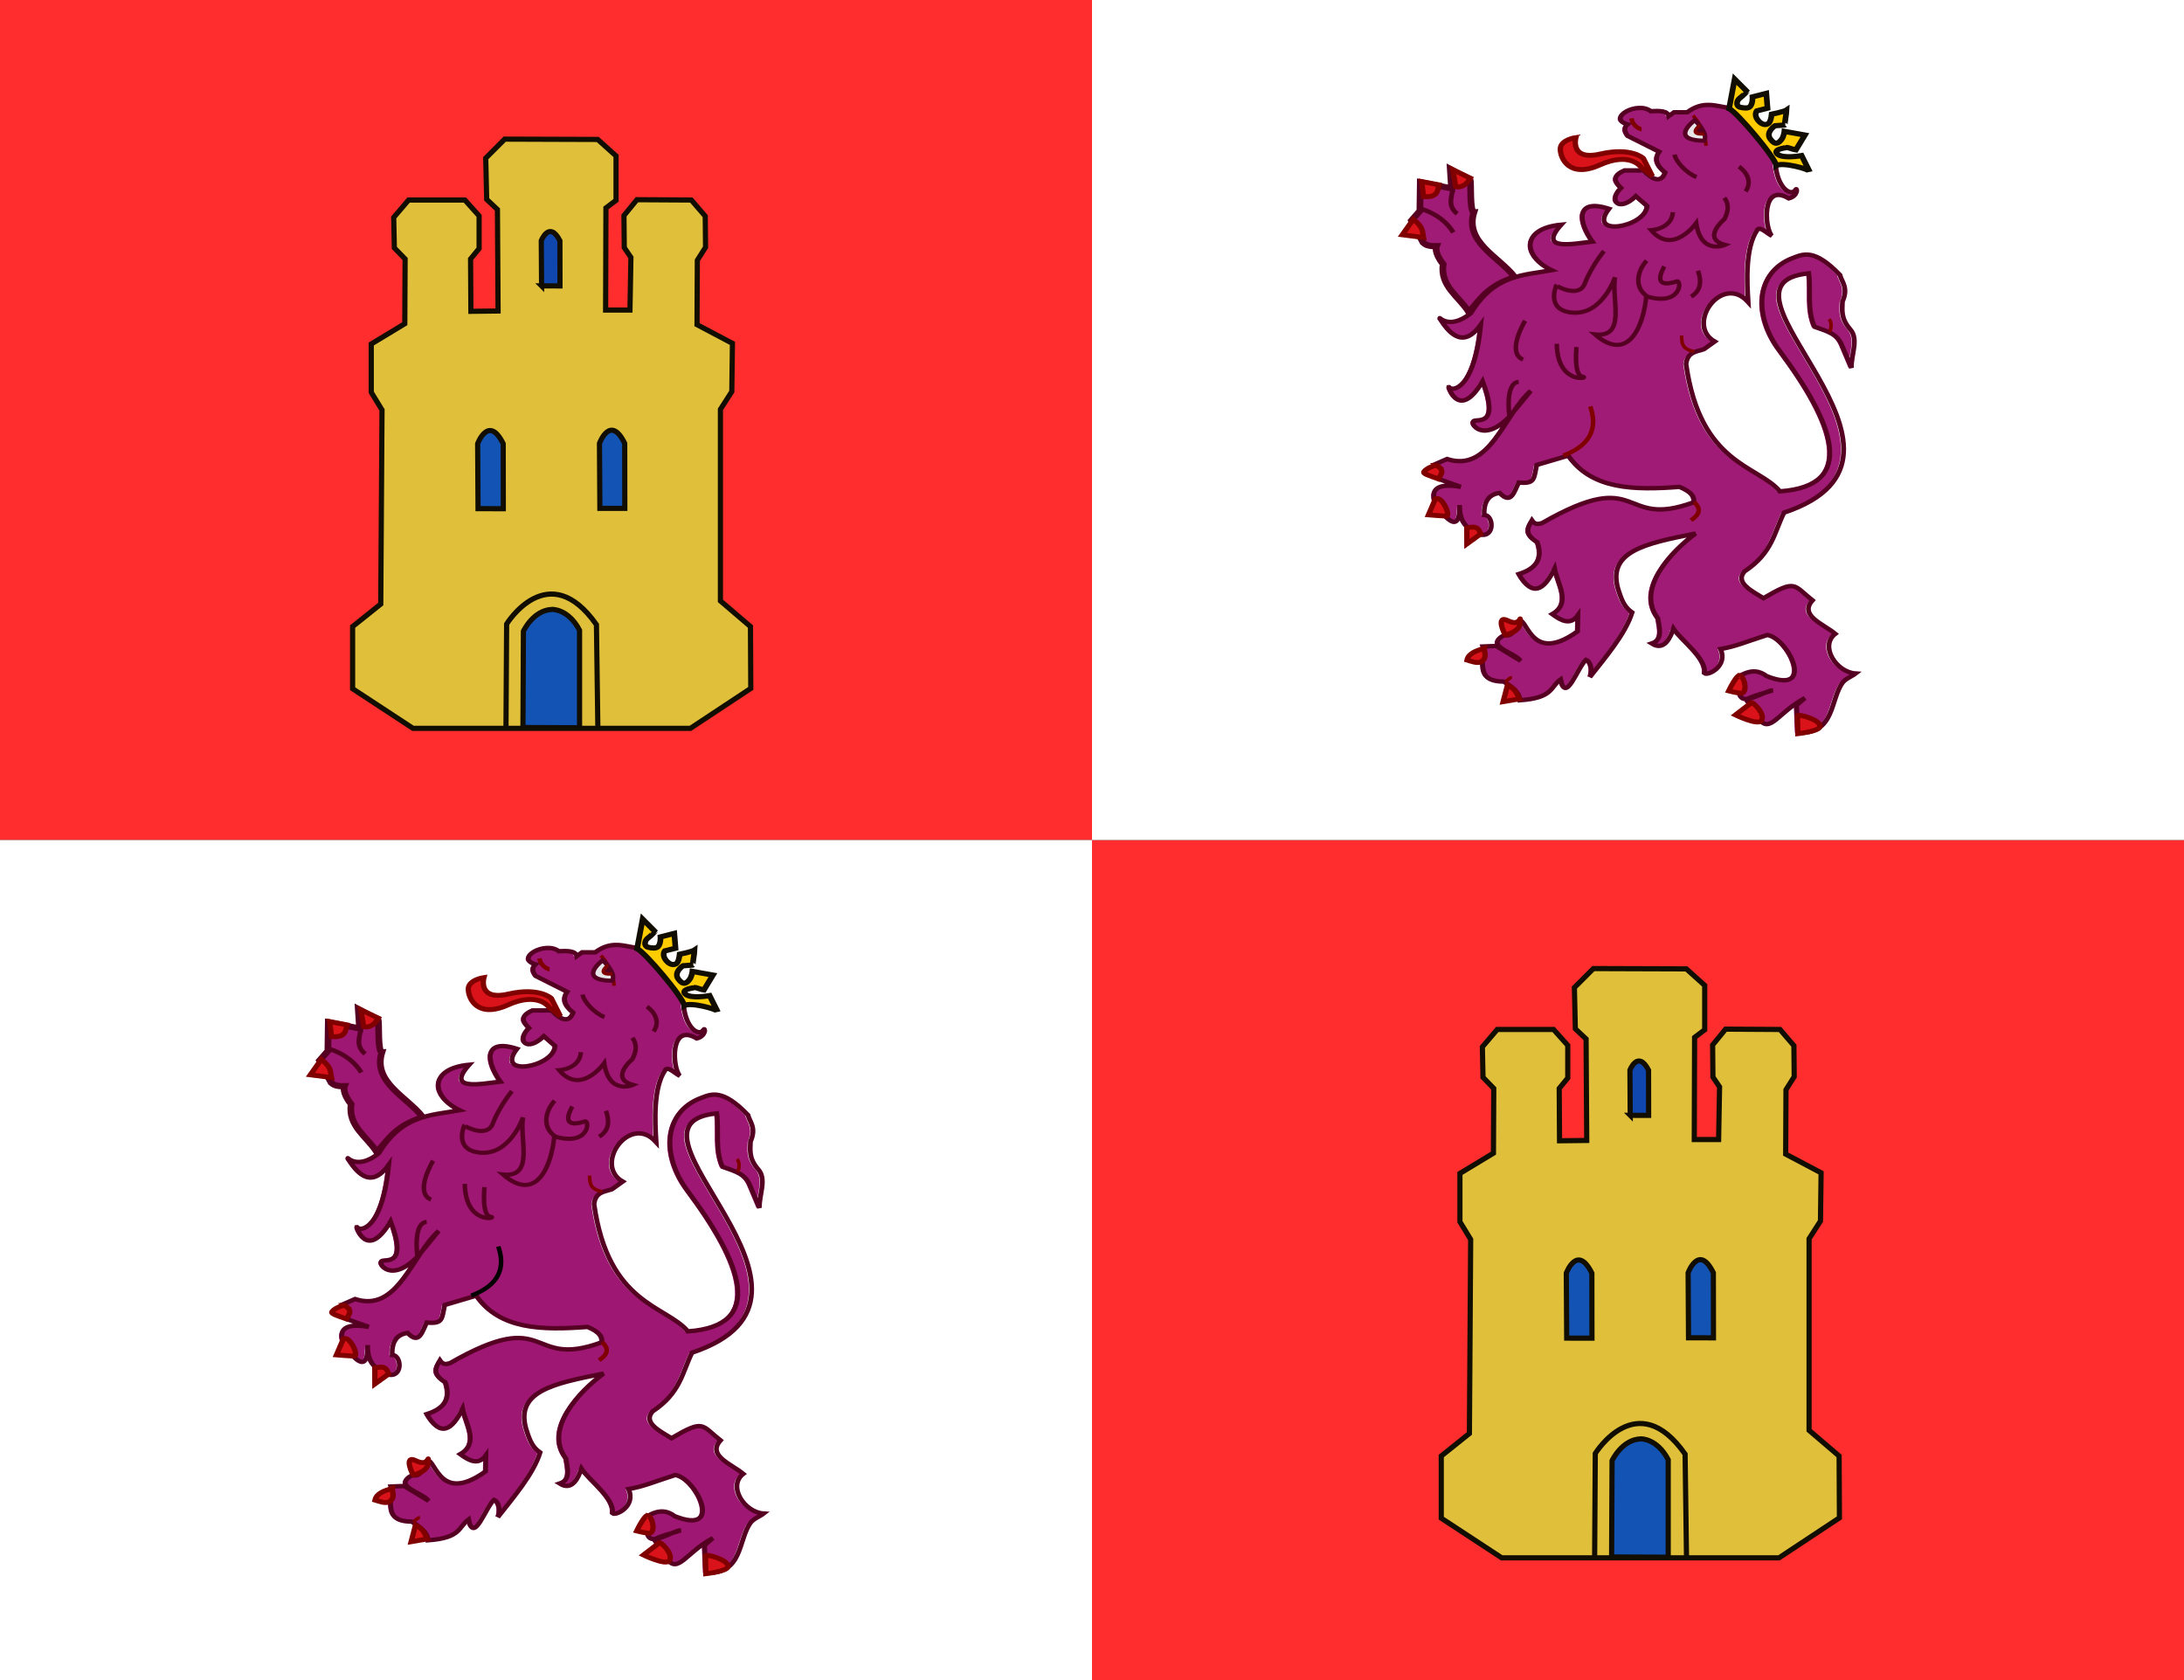 <?xml version="1.0" encoding="UTF-8" standalone="no"?>
<svg
   style="display:inline"
   version="1.1"
   id="svg2"
   height="100"
   width="130"
   inkscape:version="1.3.2 (091e20e, 2023-11-25, custom)"
   sodipodi:docname="cl - Copy.svg"
   xmlns:inkscape="http://www.inkscape.org/namespaces/inkscape"
   xmlns:sodipodi="http://sodipodi.sourceforge.net/DTD/sodipodi-0.dtd"
   xmlns="http://www.w3.org/2000/svg"
   xmlns:svg="http://www.w3.org/2000/svg"
   xmlns:rdf="http://www.w3.org/1999/02/22-rdf-syntax-ns#"
   xmlns:cc="http://creativecommons.org/ns#"
   xmlns:dc="http://purl.org/dc/elements/1.1/">
  <rect width="100%" height="100%" fill="#333333" stroke="none"/>
  <sodipodi:namedview
     pagecolor="#ffffff"
     bordercolor="#666666"
     borderopacity="1"
     objecttolerance="10"
     gridtolerance="10"
     guidetolerance="10"
     inkscape:pageopacity="0"
     inkscape:pageshadow="2"
     inkscape:window-width="1920"
     inkscape:window-height="1017"
     id="namedview886"
     showgrid="false"
     inkscape:zoom="5.9249212"
     inkscape:cx="63.713928"
     inkscape:cy="38.565914"
     inkscape:window-x="-8"
     inkscape:window-y="-8"
     inkscape:window-maximized="1"
     inkscape:current-layer="layer1"
     inkscape:showpageshadow="2"
     inkscape:pagecheckerboard="0"
     inkscape:deskcolor="#d1d1d1" />
  <defs
     id="defs4" />
  <g
     style="display:inline"
     transform="translate(556.148,818.514)"
     id="layer1">
    <rect
       style="fill:#ff2d2d;fill-opacity:1;stroke-width:0.5"
       id="rect1"
       width="65"
       height="50"
       x="-556.148"
       y="-818.514" />
    <rect
       style="display:inline;fill:#ff2d2d;fill-opacity:1;stroke-width:0.5"
       id="rect1-6"
       width="65"
       height="50"
       x="-491.148"
       y="-768.514" />
    <rect
       style="display:inline;fill:#ffffff;fill-opacity:1;stroke-width:0.5"
       id="rect1-7"
       width="65"
       height="50"
       x="-491.148"
       y="-818.514" />
    <rect
       style="display:inline;fill:#ffffff;fill-opacity:1;stroke-width:0.5"
       id="rect1-7-0"
       width="65"
       height="50"
       x="-556.148"
       y="-768.514" />
    <g
       id="castle-9"
       transform="matrix(0.177,0,0,0.177,-645.71,-1030.132)"
       style="display:inline;stroke:#110d00;stroke-width:1.741;stroke-miterlimit:4;stroke-dasharray:none;stroke-opacity:1">
      <path
         d="m 1041.844,1521.295 31.268,0.107 6.168,5.546 v 14.93 l -3.403,2.559 -0.106,34.34 h 8.189 l 0.319,-17.703 -2.233,-3.306 -0.106,-10.771 4.361,-5.332 18.293,0.107 4.679,5.439 0.106,10.451 -2.765,4.372 -0.106,21.649 11.912,6.292 -0.213,16.21 -3.829,5.972 v 64.414 l 10.104,8.638 0.106,20.796 -20.314,13.437 h -93.273 l -20.314,-13.331 v -20.903 l 9.466,-7.572 0.425,-65.267 -3.616,-5.936 v -16.247 l 11.274,-6.825 0.106,-21.756 -3.616,-3.733 -0.213,-10.238 4.999,-5.865 h 18.931 l 4.786,5.332 v 10.985 l -2.872,3.519 0.106,17.596 9.146,-0.107 -0.213,-34.127 -3.616,-3.413 -0.319,-13.864 z"
         style="fill:#e0c03b;fill-opacity:1;stroke:#110d00;stroke-width:1.741;stroke-miterlimit:4;stroke-dasharray:none;stroke-opacity:1"
         id="path98-5" />
      <path
         d="m 1042.269,1718.91 0.213,-34.553 c 0,0 14.039,-22.822 30.205,0.213 l 0.475,34.767"
         style="fill:none;stroke:#110d00;stroke-width:1.741;stroke-miterlimit:4;stroke-dasharray:none;stroke-opacity:1"
         id="path100-1" />
      <path
         d="m 1054.232,1570.647 -0.097,-15.195 c 0,0 2.674,-6.927 6.265,0 l 0.024,15.206 -6.192,-0.011 z"
         style="fill:#0f47af;stroke:#110d00;stroke-width:1.741;stroke-miterlimit:4;stroke-dasharray:none;stroke-opacity:1"
         id="path306-8" />
      <path
         d="m 1032.87,1645.561 -0.133,-21.842 c 0,0 3.669,-9.957 8.596,0 l 0.033,21.858 -8.496,-0.016 z"
         style="fill:#1353b4;fill-opacity:1;stroke:#110d00;stroke-width:1.741;stroke-miterlimit:4;stroke-dasharray:none;stroke-opacity:1"
         id="path308-1" />
      <path
         d="m 1073.836,1645.454 -0.132,-21.842 c 0,0 3.624,-9.957 8.49,0 l 0.033,21.858 -8.391,-0.016 z"
         style="fill:#1353b4;fill-opacity:1;stroke:#110d00;stroke-width:1.741;stroke-miterlimit:4;stroke-dasharray:none;stroke-opacity:1"
         id="path310-8" />
      <path
         d="m 1048.127,1686.771 c 0,0 3.323,-7.171 9.72,-7.327 0,0 5.416,-0.183 9.161,7.014 v 32.78 l -19.037,-0.078 0.156,-32.389 z"
         style="fill:#1353b4;fill-opacity:1;stroke:#110d00;stroke-width:1.741;stroke-miterlimit:4;stroke-dasharray:none;stroke-opacity:1"
         id="path312-7" />
    </g>
    <g
       id="castle-9-1"
       transform="matrix(0.177,0,0,0.177,-710.511,-1079.502)"
       style="display:inline;stroke:#110d00;stroke-width:1.741;stroke-miterlimit:4;stroke-dasharray:none;stroke-opacity:1">
      <path
         d="m 1041.844,1521.295 31.268,0.107 6.168,5.546 v 14.93 l -3.403,2.559 -0.106,34.34 h 8.189 l 0.319,-17.703 -2.233,-3.306 -0.106,-10.771 4.361,-5.332 18.293,0.107 4.679,5.439 0.106,10.451 -2.765,4.372 -0.106,21.649 11.912,6.292 -0.213,16.21 -3.829,5.972 v 64.414 l 10.104,8.638 0.106,20.796 -20.314,13.437 h -93.273 l -20.314,-13.331 v -20.903 l 9.466,-7.572 0.425,-65.267 -3.616,-5.936 v -16.247 l 11.274,-6.825 0.106,-21.756 -3.616,-3.733 -0.213,-10.238 4.999,-5.865 h 18.931 l 4.786,5.332 v 10.985 l -2.872,3.519 0.106,17.596 9.146,-0.107 -0.213,-34.127 -3.616,-3.413 -0.319,-13.864 z"
         style="fill:#e0c03b;fill-opacity:1;stroke:#110d00;stroke-width:1.741;stroke-miterlimit:4;stroke-dasharray:none;stroke-opacity:1"
         id="path98-5-6" />
      <path
         d="m 1042.269,1718.91 0.213,-34.553 c 0,0 14.039,-22.822 30.205,0.213 l 0.475,34.767"
         style="fill:none;stroke:#110d00;stroke-width:1.741;stroke-miterlimit:4;stroke-dasharray:none;stroke-opacity:1"
         id="path100-1-9" />
      <path
         d="m 1054.232,1570.647 -0.097,-15.195 c 0,0 2.674,-6.927 6.265,0 l 0.024,15.206 -6.192,-0.011 z"
         style="fill:#0f47af;stroke:#110d00;stroke-width:1.741;stroke-miterlimit:4;stroke-dasharray:none;stroke-opacity:1"
         id="path306-8-4" />
      <path
         d="m 1032.87,1645.561 -0.133,-21.842 c 0,0 3.669,-9.957 8.596,0 l 0.033,21.858 -8.496,-0.016 z"
         style="fill:#1353b4;fill-opacity:1;stroke:#110d00;stroke-width:1.741;stroke-miterlimit:4;stroke-dasharray:none;stroke-opacity:1"
         id="path308-1-5" />
      <path
         d="m 1073.836,1645.454 -0.132,-21.842 c 0,0 3.624,-9.957 8.49,0 l 0.033,21.858 -8.391,-0.016 z"
         style="fill:#1353b4;fill-opacity:1;stroke:#110d00;stroke-width:1.741;stroke-miterlimit:4;stroke-dasharray:none;stroke-opacity:1"
         id="path310-8-0" />
      <path
         d="m 1048.127,1686.771 c 0,0 3.323,-7.171 9.72,-7.327 0,0 5.416,-0.183 9.161,7.014 v 32.78 l -19.037,-0.078 0.156,-32.389 z"
         style="fill:#1353b4;fill-opacity:1;stroke:#110d00;stroke-width:1.741;stroke-miterlimit:4;stroke-dasharray:none;stroke-opacity:1"
         id="path312-7-1" />
    </g>
    <g
       transform="matrix(0.226,0,0,0.208,-698.266,-1183.129)"
       style="display:inline;stroke:#800000;stroke-opacity:1"
       id="g13749">
      <g
         id="g67655-2"
         style="display:inline;stroke:#800000;stroke-opacity:1"
         transform="matrix(1.764,0,0,1.764,-816.774,1462.623)">
        <g
           id="g188316"
           style="display:inline;stroke:#800000;stroke-opacity:1"
           transform="matrix(1.431,0,0,1.431,155.066,-848.616)">
          <g
             id="g68148-2"
             transform="translate(513.279,65.007)"
             style="stroke:#800000;stroke-opacity:1">
            <g
               id="g10305-2"
               style="display:inline;stroke:#800000;stroke-opacity:1"
               transform="matrix(0.665,0,0,0.665,-62.234,633.547)">
              <g
                 id="g23393-0-7"
                 transform="matrix(1.606,0,0,1.606,-132.211,-873.031)"
                 style="display:inline;stroke:#800000;stroke-opacity:1">
                <g
                   transform="matrix(0.502,0,0,0.502,191.598,657.393)"
                   id="g3550-8"
                   style="stroke:#800000;stroke-opacity:1">
                  <g
                     style="display:inline;stroke:#800000;stroke-opacity:1"
                     transform="matrix(1.101,0,0,1.09,-397.048,-775.367)"
                     id="g119507" />
                </g>
              </g>
            </g>
          </g>
        </g>
      </g>
      <path
         d="m 978.744,353.025 c -2.422,-3.369 -7.533,-5.661 -6.115,-10.566 -0.666,0 -0.402,-4.78 -0.567,-5.22 l -2.963,-1.761 0.189,3.145 -4.668,-1.008 -0.06,4.656 -1.261,1.572 1.576,3.239 c 0.063,-0.032 0.063,0.975 2.143,0.912 0,0 -0.378,1.019 1.009,2.906 -0.454,3.612 2.336,5.199 3.845,7.786 1.664,-2.041 2.803,-4.259 6.871,-5.661 z"
         style="display:inline;fill:#9f1b75;fill-opacity:1;stroke:#550022;stroke-opacity:1"
         id="path13-1"
         transform="matrix(1.764,0,0,1.764,-698.671,1209.547)" />
      <path
         d="m 998.627,326.16 c -2.048,-1.689 -6.608,1.15 -3.477,2.135 -0.658,0.623 -0.356,1.245 0,1.868 l 4.725,2.579 c -0.681,1.045 -0.494,2.163 0.892,3.38 -0.583,1.687 -1.767,1.273 -3.299,-0.356 h -2.764 c -2.013,0.949 -1.403,1.898 -0.535,2.846 -1.951,2.043 -0.33,4.025 2.229,1.334 l 1.694,1.601 c -0.314,3.498 -9.028,5.062 -5.706,0.445 -5.12,-1.785 -4.558,2.182 -2.481,5.321 -2.718,0.322 -8.271,1.613 -4.651,-2.741 -6.057,0.619 -5.739,5.141 -1.426,7.383 -4.198,0.828 -8.519,0.667 -12.035,6.938 -3.61,3.191 -5.215,-0.029 -4.61,0.944 1.007,1.618 3.146,5.374 6.067,0.952 -0.963,10.737 -4.372,10.863 -4.721,10.122 -0.363,-0.771 1.287,5.92 5.002,-0.953 2.523,7.196 -0.571,6.131 -1.296,6.433 -0.777,0.325 1.397,3.832 5.442,-0.864 l 3.031,-4.003 c -4.011,3.842 -6.07,13.32 -12.49,11.045 l -1.872,0.889 0.722,2.386 3.209,1.245 c -2.969,-0.555 -4.516,0.025 -3.923,2.313 1.405,2.607 3.833,5.729 3.744,0.623 -0.052,3.314 1.552,4.03 3.12,4.803 2.136,0.469 1.98,-3.145 0.535,-3.202 -0.056,-1.96 0.55,-3.301 2.318,-3.558 1.769,2.035 2.171,-0.318 2.853,-1.69 2.42,0.255 2.229,-0.547 2.675,-2.846 l 4.725,-1.512 c 3.459,5.522 9.843,5.624 16.582,5.07 1.857,0.83 2.284,1.66 2.14,2.491 -11.203,4.471 -7.514,-6.059 -22.644,3.38 -0.505,0.145 -1.01,0.355 -1.516,-0.445 -0.62,1.171 -1.243,2.177 0.802,3.558 0.736,2.255 0.266,4.12 -2.764,5.159 2.049,3.821 3.774,2.618 5.349,-0.889 0.465,2.597 2.53,5.568 -0.357,7.383 1.355,1.076 2.711,1.878 3.833,0.178 l -0.05,2.615 c -7.447,5.804 -7.51,-3.325 -9.004,-1.512 -0.444,0.996 -0.551,2.474 -1.911,2.099 -3.102,1.803 1.471,2.801 2.407,4.18 l -3.655,-2.402 -1.961,0.089 c 0.279,0.818 0.56,1.637 -0.089,2.224 0.121,1.63 -0.121,3.44 3.209,3.469 1.2,0.85 2.37,1.711 2.407,3.024 5.008,-0.381 4.475,-2.145 6.062,-3.38 0.77,4.059 2.517,-1.977 3.79,-3.174 0.782,0.331 0.962,1.764 0.581,2.794 2.229,-3.108 5.262,-6.891 6.304,-10.48 -0.989,-0.754 -1.424,-1.581 -1.938,-3.283 -2.139,-6.614 3.884,-7.887 11.411,-9.517 -3.608,2.884 -8.958,8.981 -5.616,13.787 0.261,1.675 0.715,3.459 -0.938,4.051 1.902,1.312 2.792,-1.005 3.249,-2.417 1.123,1.878 5.023,4.897 4.618,7.228 0.487,0.485 3.566,-1.11 2.407,-3.914 2.384,-0.462 3.434,-1.043 6.981,-2.28 3.166,0.545 7.357,9.893 -0.092,6.671 -1.005,-0.834 -2.208,-1.144 -3.923,-0.089 0.33,0.665 0.34,1.642 -0.089,2.668 -0.07,2.757 4.028,-0.402 4.903,-0.267 -6.611,2.155 -2.829,0.894 -2.05,4.625 1.698,2.466 2.829,-1.035 6.864,-3.38 l -1.248,1.156 0.178,4.447 c 5.576,0.354 4.805,-5.392 6.712,-8.13 0.433,-0.621 1.417,-1.018 1.93,-1.459 -2.87,-0.193 -5.437,-4.432 -3.042,-6.438 -1.775,-1.593 -5.456,-2.977 -3.399,-5.419 -2.9,-2.495 -2.394,-3.493 -7.31,-0.356 -1.832,-1.21 -4.301,-2.548 -2.826,-4.348 4.163,-2.989 4.411,-6.304 5.884,-9.517 25.376,-9.196 -13.29,-37.035 3.704,-38.805 0.339,2.862 -0.3,5.789 0.843,8.652 2.022,0.78 3.392,1.153 4.101,3.024 l 1.417,3.647 c -0.078,-2.084 1.139,-4.629 -0.179,-6.252 -1.483,-1.827 -1.169,-3.225 -1.163,-4.498 0.944,-2.276 -0.146,-3.253 -0.368,-4.311 -3.822,-4.329 -5.472,-3.403 -7.062,-2.745 -5.622,2.327 -5.813,9.416 -1.961,15.022 8.101,11.789 11.738,21.929 0.055,22.805 -3.296,-4.273 -11.901,-4.303 -14.008,-20.643 0.214,-1.983 1.56,-1.99 2.675,-2.402 l 1.605,-1.245 c -4.454,-2.737 1.101,-11.122 4.992,-6.404 -0.191,-3.321 -0.451,-8.807 1.327,-11.641 0.383,-0.761 1.426,0.462 2.209,0.902 -1.103,-1.207 -1.583,-8.722 2.526,-6.073 1.444,-0.398 1.279,-1.873 1.011,-1.401 -0.683,1.201 -2.847,-0.341 -3.01,-4.49 -1.607,-3.325 -4.632,-7.013 -6.916,-8.785 -1.978,-0.275 -3.816,-1.242 -6.241,0.712 h -1.961 l -0.802,0.623 c -0.15,-0.859 -1.355,-0.876 -2.674,-0.801 z"
         style="display:inline;fill:#a01b75;fill-opacity:1;stroke:none"
         id="path15-2"
         transform="matrix(1.764,0,0,1.764,-698.671,1209.547)" />
      <g
         id="g23393"
         transform="matrix(2.833,0,0,2.833,-593.67,-599.341)"
         style="display:inline;stroke:#800000;stroke-opacity:1">
        <g
           transform="matrix(0.502,0,0,0.502,225.715,605.474)"
           id="g3550"
           style="stroke:#800000;stroke-opacity:1" />
      </g>
      <g
         style="display:inline;stroke:#800000;stroke-opacity:1"
         id="g18119-8"
         transform="matrix(0.936,0,0,0.936,-863.856,1404.5)" />
      <g
         style="display:inline;stroke:#800000;stroke-opacity:1"
         id="g18119-8-9"
         transform="matrix(0.891,0,0,0.891,556.574,1661.537)" />
      <g
         transform="matrix(1.892,0,0,1.892,3422.98,2054.816)"
         id="g11618-9-0-2-3-4"
         style="display:inline;stroke:#800000;stroke-width:0.888;stroke-miterlimit:4;stroke-dasharray:none;stroke-opacity:1" />
      <g
         id="g13998-0-9"
         style="display:inline;stroke:#800000;stroke-opacity:1"
         transform="matrix(1.68,0,0,1.68,3109.253,1662.772)" />
      <g
         transform="matrix(1.892,0,0,1.892,6401.805,2161.144)"
         id="g11618-9-0-2-5-1-4"
         style="display:inline;stroke:#800000;stroke-width:0.888;stroke-miterlimit:4;stroke-dasharray:none;stroke-opacity:1" />
      <g
         id="g34755-2-0-2-8"
         transform="matrix(1.68,0,0,1.68,-793.958,1148.751)"
         style="display:inline;stroke:#800000;stroke-opacity:1" />
      <g
         id="g45813-0-9-4"
         transform="matrix(1.68,0,0,1.68,-1049.214,629.262)"
         style="display:inline;stroke:#800000;stroke-opacity:1" />
      <g
         style="display:inline;stroke:#800000;stroke-opacity:1"
         transform="matrix(-1.354,0,0,1.354,1687.724,1703.091)"
         id="layer4-3" />
      <g
         transform="matrix(2.15,0,0,0.978,2022.761,1772.725)"
         id="g20882-0-3"
         style="display:inline;fill:#f8ec94;fill-opacity:1;stroke:#800000;stroke-width:1;stroke-miterlimit:4;stroke-dasharray:none;stroke-opacity:1" />
      <g
         transform="matrix(2.525,0,0,2.525,-786.904,-435.203)"
         id="g287141"
         style="display:inline;stroke:#800000;stroke-opacity:1">
        <g
           transform="matrix(0.558,0,0,0.558,30.039,336.831)"
           style="display:inline;fill:#f8ec94;fill-opacity:1;stroke:#800000;stroke-width:3.529;stroke-miterlimit:4;stroke-dasharray:none;stroke-opacity:1"
           id="layer5-8">
          <g
             transform="matrix(-0.634,0,0,0.634,532.938,1217.482)"
             id="g33521"
             style="stroke:#800000;stroke-width:5.57;stroke-miterlimit:4;stroke-dasharray:none;stroke-opacity:1" />
          <g
             transform="translate(-48.915,17.787)"
             id="g4135"
             style="stroke:#800000;stroke-width:3.529;stroke-miterlimit:4;stroke-dasharray:none;stroke-opacity:1" />
        </g>
      </g>
      <g
         transform="matrix(1.988,0,0,1.988,2147.549,1817.673)"
         id="g11618-9-0-2-9"
         style="display:inline;stroke:#800000;stroke-width:0.888;stroke-miterlimit:4;stroke-dasharray:none;stroke-opacity:1" />
      <g
         id="g13998-2"
         style="display:inline;stroke:#800000;stroke-opacity:1"
         transform="matrix(1.764,0,0,1.764,1817.951,1405.797)" />
      <g
         transform="matrix(1.988,0,0,1.988,5277.058,1929.38)"
         id="g11618-9-0-2-5-30"
         style="display:inline;stroke:#800000;stroke-width:0.888;stroke-miterlimit:4;stroke-dasharray:none;stroke-opacity:1" />
      <g
         id="g34755-2-0-28"
         transform="matrix(1.764,0,0,1.764,-2282.705,865.774)"
         style="display:inline;stroke:#800000;stroke-opacity:1" />
      <g
         id="g45813-0-2"
         transform="matrix(1.764,0,0,1.764,-2550.873,320.007)"
         style="display:inline;stroke:#800000;stroke-opacity:1" />
      <g
         transform="matrix(-1.423,0,0,1.423,759.455,1032.649)"
         id="layer4-55"
         style="display:inline;stroke:#800000;stroke-opacity:1" />
      <g
         id="lion"
         transform="matrix(0.944,0,0,0.944,58.636,111.27)"
         style="stroke:#800000;stroke-opacity:1">
        <path
           d="m 1027.309,1822.828 c -4.527,-6.297 -14.082,-10.582 -11.431,-19.752 -1.245,0 -0.751,-8.935 -1.061,-9.759 l -5.538,-3.292 0.353,5.879 -8.726,-1.885 -0.112,8.704 -2.357,2.939 2.946,6.055 c 0.118,-0.059 0.118,1.822 4.007,1.705 0,0 -0.707,1.906 1.885,5.433 -0.848,6.751 4.367,9.718 7.188,14.555 3.11,-3.816 5.24,-7.961 12.845,-10.582 z"
           style="fill:none;stroke:none"
           id="path13" />
        <path
           d="m 1064.606,1772.771 c -3.829,-3.158 -12.353,2.149 -6.5,3.991 -1.23,1.164 -0.665,2.328 0,3.492 l 8.833,4.822 c -1.273,1.954 -0.923,4.043 1.667,6.318 -1.089,3.153 -3.302,2.379 -6.166,-0.665 h -5.166 c -3.764,1.774 -2.623,3.547 -1,5.321 -3.647,3.818 -0.617,7.524 4.166,2.494 l 3.167,2.993 c -0.586,6.539 -16.876,9.462 -10.666,0.831 -9.571,-3.336 -8.52,4.08 -4.637,9.946 -5.08,0.602 -15.461,3.016 -8.695,-5.125 -11.323,1.157 -10.729,9.611 -2.667,13.801 -7.847,1.547 -15.926,1.247 -22.498,12.969 -6.747,5.964 -9.749,-0.054 -8.618,1.764 1.882,3.025 5.881,10.045 11.341,1.779 -1.801,20.071 -8.173,20.306 -8.826,18.921 -0.679,-1.441 2.405,11.067 9.351,-1.781 4.717,13.453 -1.068,11.46 -2.422,12.026 -1.452,0.607 2.611,7.164 10.173,-1.616 l 5.666,-7.482 c -7.499,7.182 -11.347,24.899 -23.348,20.647 l -3.5,1.663 1.35,4.461 6,2.328 c -5.551,-1.038 -8.442,0.046 -7.333,4.323 2.627,4.874 7.164,10.71 7,1.164 -0.098,6.196 2.902,7.533 5.833,8.979 3.993,0.877 3.701,-5.88 1,-5.986 -0.105,-3.664 1.028,-6.171 4.333,-6.651 3.306,3.804 4.058,-0.595 5.333,-3.159 4.523,0.477 4.167,-1.023 5,-5.321 l 8.833,-2.827 c 6.466,10.322 18.401,10.514 30.998,9.477 3.472,1.552 4.271,3.104 4,4.656 -20.942,8.357 -14.047,-11.326 -42.33,6.318 -0.944,0.271 -1.889,0.664 -2.833,-0.832 -1.159,2.188 -2.323,4.07 1.5,6.651 1.375,4.215 0.496,7.701 -5.166,9.644 3.831,7.144 7.054,4.894 9.999,-1.663 0.869,4.855 4.73,10.409 -0.667,13.801 2.532,2.011 5.067,3.51 7.166,0.333 l -0.094,4.889 c -13.921,10.851 -14.039,-6.215 -16.832,-2.827 -0.83,1.862 -1.03,4.625 -3.573,3.924 -5.798,3.371 2.749,5.236 4.5,7.815 l -6.833,-4.489 -3.666,0.166 c 0.521,1.53 1.047,3.06 -0.167,4.157 0.226,3.046 -0.226,6.431 6,6.485 2.242,1.588 4.431,3.198 4.5,5.653 9.363,-0.713 8.365,-4.01 11.332,-6.318 1.439,7.588 4.706,-3.696 7.085,-5.933 1.463,0.619 1.799,3.298 1.086,5.223 4.167,-5.811 9.837,-12.882 11.784,-19.59 -1.849,-1.409 -2.662,-2.955 -3.623,-6.138 -3.998,-12.365 7.261,-14.744 21.332,-17.791 -6.745,5.39 -16.746,16.788 -10.499,25.773 0.487,3.13 1.336,6.465 -1.754,7.573 3.555,2.453 5.22,-1.879 6.074,-4.518 2.099,3.511 9.389,9.153 8.632,13.511 0.909,0.906 6.666,-2.075 4.5,-7.316 4.456,-0.863 6.419,-1.95 13.05,-4.262 5.918,1.018 13.752,18.494 -0.171,12.47 -1.879,-1.559 -4.127,-2.138 -7.333,-0.166 0.617,1.244 0.635,3.069 -0.167,4.988 -0.131,5.154 7.53,-0.751 9.166,-0.499 -12.359,4.029 -5.289,1.671 -3.833,8.646 3.173,4.609 5.288,-1.934 12.832,-6.318 l -2.333,2.162 0.333,8.314 c 10.423,0.661 8.982,-10.08 12.548,-15.198 0.809,-1.161 2.648,-1.903 3.608,-2.728 -5.365,-0.36 -10.163,-8.286 -5.686,-12.034 -3.318,-2.978 -10.199,-5.565 -6.354,-10.131 -5.422,-4.665 -4.475,-6.529 -13.666,-0.665 -3.425,-2.261 -8.039,-4.763 -5.283,-8.128 7.783,-5.587 8.245,-11.785 10.999,-17.791 47.437,-17.19 -24.843,-69.233 6.925,-72.54 0.633,5.351 -0.56,10.822 1.575,16.173 3.78,1.458 6.34,2.155 7.666,5.653 l 2.65,6.818 c -0.146,-3.896 2.129,-8.653 -0.334,-11.686 -2.773,-3.415 -2.185,-6.029 -2.173,-8.409 1.766,-4.254 -0.273,-6.081 -0.688,-8.06 -7.144,-8.093 -10.229,-6.362 -13.201,-5.132 -10.51,4.35 -10.866,17.602 -3.666,28.081 15.144,22.039 21.943,40.992 0.102,42.63 -6.161,-7.987 -22.246,-8.045 -26.185,-38.589 0.4,-3.707 2.916,-3.72 5,-4.489 l 3,-2.328 c -8.326,-5.116 2.058,-20.791 9.333,-11.972 -0.357,-6.208 -0.843,-16.463 2.482,-21.761 0.715,-1.423 2.666,0.863 4.129,1.687 -2.063,-2.257 -2.959,-16.304 4.722,-11.352 2.699,-0.744 2.391,-3.501 1.889,-2.62 -1.278,2.245 -5.322,-0.638 -5.627,-8.393 -3.004,-6.216 -8.658,-13.109 -12.928,-16.423 -3.697,-0.514 -7.134,-2.322 -11.666,1.33 h -3.666 l -1.5,1.164 c -0.28,-1.606 -2.532,-1.637 -5,-1.497 z"
           style="fill:none;stroke:#550022;stroke-width:1.342;stroke-miterlimit:4;stroke-dasharray:none;stroke-opacity:1"
           id="path15" />
        <path
           d="m 1000.904,1802.508 c 3.918,1.452 6.773,3.809 8.611,7.034"
           style="fill:none;stroke:#550022;stroke-width:1.342;stroke-miterlimit:4;stroke-dasharray:none;stroke-opacity:1"
           id="path17" />
        <path
           d="m 1009.397,1795.904 c -0.145,2.665 -1.742,5.33 1.178,7.995"
           style="fill:none;stroke:#550022;stroke-width:1.342;stroke-miterlimit:4;stroke-dasharray:none;stroke-opacity:1"
           id="path19" />
        <path
           d="m 1076.372,1774.116 c 0,0 3.365,3.492 3.667,9.145"
           style="fill:none;stroke:#800000;stroke-opacity:1"
           id="path21" />
        <path
           d="m 1076.868,1775.52 c 0,0 -7.52,6.059 2.646,6.226 1.261,-2.377 -2.646,-6.226 -2.646,-6.226 z"
           style="fill:#e7e7e7;stroke:#550022;stroke-width:1.271;stroke-miterlimit:4;stroke-dasharray:none;stroke-opacity:1"
           id="path23" />
        <path
           d="m 1059.207,1774.947 c 0.427,2.66 2.707,3.325 2.833,3.325"
           style="fill:none;stroke:#800000;stroke-width:1.271;stroke-miterlimit:4;stroke-dasharray:none;stroke-opacity:1"
           id="path25" />
        <path
           d="m 1089.205,1789.579 c 0,0 4.529,3.218 1.862,7.541"
           style="fill:none;stroke:#550022;stroke-width:1.271;stroke-miterlimit:4;stroke-dasharray:none;stroke-opacity:1"
           id="path27" />
        <path
           d="m 1071.269,1785.92 c 0.203,2.057 3.42,5.771 6.103,6.818"
           style="fill:none;stroke:#550022;stroke-width:1.271;stroke-miterlimit:4;stroke-dasharray:none;stroke-opacity:1"
           id="path29" />
        <path
           d="m 1068.373,1819.841 c -3.206,6.337 1.152,5.362 3.439,4.543 1.57,-0.562 1.339,7.57 -8.105,4.602 -4.126,-2.942 -2.615,-8.168 -0.25,-10.891"
           style="fill:none;stroke:#550022;stroke-width:1.271;stroke-miterlimit:4;stroke-dasharray:none;stroke-opacity:1"
           id="path31" />
        <path
           d="m 1063.373,1828.653 c -0.727,9.068 -4.931,20.672 -14.332,11.805 8.917,1.067 4.503,-10.723 5.589,-17.322 0,0 -3.637,11.796 -12.255,10.671 -7.174,-0.937 -4.087,-8.162 -4.166,-8.147 -6e-4,0 6.346,4.042 7.999,-0.665 1.832,-5.216 5.333,-9.81 5.333,-9.81"
           style="fill:none;stroke:#550022;stroke-width:1.271;stroke-miterlimit:4;stroke-dasharray:none;stroke-opacity:1"
           id="path33" />
        <path
           d="m 1077.783,1821.141 c 1.02,3.308 0.829,6.023 -1.911,7.845"
           style="fill:none;stroke:#550022;stroke-width:1.271;stroke-miterlimit:4;stroke-dasharray:none;stroke-opacity:1"
           id="path35" />
        <path
           d="m 1029.543,1836.302 c 0,0 -5.406,9.621 -0.573,11.782"
           style="fill:none;stroke:#550022;stroke-width:1.271;stroke-miterlimit:4;stroke-dasharray:none;stroke-opacity:1"
           id="path37" />
        <path
           d="m 1043.875,1844.283 c 0,0 -0.833,8.646 1.667,8.979 2.5,0.333 -6.999,2.827 -7.166,-9.976"
           style="fill:none;stroke:#550022;stroke-width:1.271;stroke-miterlimit:4;stroke-dasharray:none;stroke-opacity:1"
           id="path39" />
        <path
           d="m 1114.369,1835.803 c 0.922,1.275 0.493,3.515 0,3.824"
           style="fill:none;stroke:#800000;stroke-opacity:1"
           id="path41" />
        <path
           d="m 1076.66,1891.255 c 3.031,2.866 0.013,4.846 -0.827,5.514"
           style="fill:none;stroke:#800000;stroke-width:1.271;stroke-miterlimit:4;stroke-dasharray:none;stroke-opacity:1"
           id="path43" />
        <path
           d="m 1073.206,1840.791 c 0.064,2.021 -0.098,4.127 3.5,4.822"
           style="fill:none;stroke:#800000;stroke-opacity:1"
           id="path45" />
        <path
           d="m 1061.873,1789.745 c 0,0 -3,-4.822 -11.499,-0.665 -8.499,4.157 -11.008,-1.995 -11.008,-4.822 0,-2.826 4.341,-3.492 4.341,-3.492 0,0 -1.833,7.15 6.833,4.988 8.666,-2.162 11.999,1.33 11.999,1.33 l 2.508,5.392 z"
           style="fill:#da121a;stroke:#800000;stroke-width:1.483;stroke-miterlimit:4;stroke-dasharray:none;stroke-opacity:1"
           id="path47" />
        <path
           d="m 1078.397,1776.98 c -0.182,0.099 -3.62,3.075 1.164,2.684"
           style="fill:#550022;fill-opacity:1;stroke:#800000;stroke-opacity:1"
           id="path49" />
        <path
           d="m 1040.205,1877.17 c 7.994,-3.263 9.508,-8.674 7.518,-14.891"
           style="fill:none;stroke:#800000;stroke-width:1.271;stroke-miterlimit:4;stroke-dasharray:none;stroke-opacity:1"
           id="path51" />
        <path
           d="m 1013.05,1899.133 4.714,1.881"
           style="fill:none;stroke:#800000;stroke-opacity:1"
           id="path53" />
        <path
           d="m 1023.891,1931.554 c 2.25,0.303 3.303,-1.385 4.242,-3.264"
           style="fill:none;stroke:#800000;stroke-opacity:1"
           id="path55" />
        <path
           d="m 1017.292,1935.345 c 0.729,1.125 2.246,1.858 0.471,4.233"
           style="fill:none;stroke:#800000;stroke-opacity:1"
           id="path57" />
        <path
           d="m 1088.94,1943.81 c 1.873,1.28 2.18,3.006 0.943,5.173"
           style="fill:none;stroke:#800000;stroke-opacity:1"
           id="path59" />
        <path
           d="m 1091.825,1952.081 c 3.854,1.789 2.888,3.579 2.966,5.368"
           style="fill:none;stroke:#800000;stroke-opacity:1"
           id="path61" />
        <path
           d="m 1106.461,1956.479 c 2.755,-0.113 3.59,1.211 4.633,2.38"
           style="fill:none;stroke:#800000;stroke-opacity:1"
           id="path63" />
        <path
           d="m 1102.037,1776.974 -2.764,0.215 c 0,0 -2.714,1.92 -1.333,3.99 1.371,2.056 2.311,1.347 3.139,0.183 0.676,-0.949 0.803,-2.462 0.803,-2.462 l 5.723,1.115 -2.5,4.489 c -1.326,-0.206 -2.336,-0.957 -2.858,-0.645 0.142,0.02 -3.809,0.43 -2.309,1.926 1.5,1.496 6.755,0.458 6.755,0.458 l 2.195,4.777 c 0,-0.666 -7.643,-2.929 -9.273,-1.731 -0.171,-2.376 -11.107,-16.368 -13.16,-17.296 l 1.552,-8.939 3.439,3.749 c 0,0.025 -1.115,1.301 -1.995,2.007 -0.927,0.744 -1.178,2.395 0.06,2.758 1.059,0.311 2.326,0.387 2.808,-0.193 0.808,-0.972 0.659,-2.929 0.659,-2.929 l 3.861,-1.068 0.333,4.489 -3,0.831 c 0,0 -0.879,1.163 0.333,2.827 1.327,1.821 2.863,1.473 3.307,0.475 0.411,-0.924 0.526,-2.304 0.526,-2.304 0,0 3.497,-0.771 4.164,-1.27 -0.026,0.859 -0.689,4.766 -0.469,4.546 z"
           style="fill:#ffcc00;fill-opacity:1;stroke:#110d00;stroke-width:1.589;stroke-miterlimit:4;stroke-dasharray:none;stroke-opacity:1"
           id="path65" />
        <path
           d="m 1005.001,1880.197 c -0.265,-0.235 -2.75,0.567 -3.669,1.854 -0.418,0.586 1.319,1.157 4,2.191 1.23,-2.095 1.449,-2.543 -0.331,-4.045 z"
           style="fill:#da121a;stroke:#800000;stroke-width:1.483;stroke-miterlimit:4;stroke-dasharray:none;stroke-opacity:1"
           id="path67" />
        <path
           d="m 1004.501,1890.296 -1.92,4.852 c 0,0 4.306,0.386 4.971,0.379 1.358,-0.014 -1.204,-6.322 -3.05,-5.231 z"
           style="fill:#da121a;stroke:#800000;stroke-width:1.483;stroke-miterlimit:4;stroke-dasharray:none;stroke-opacity:1"
           id="path69" />
        <path
           d="m 1013.276,1899.139 0.02,4.822 3.813,-2.993 c -0.616,-2.597 -2.216,-2.24 -3.833,-1.829 z"
           style="fill:#da121a;stroke:#800000;stroke-width:1.483;stroke-miterlimit:4;stroke-dasharray:none;stroke-opacity:1"
           id="path71" />
        <path
           d="m 1024.109,1931.562 c 0,0 3.978,-1.071 4,-3.492 0.033,-3.724 0.702,1.355 -3.372,-0.85 -3.645,-1.973 -0.796,4.686 -0.628,4.342 z"
           style="fill:#da121a;stroke:#800000;stroke-width:1.483;stroke-miterlimit:4;stroke-dasharray:none;stroke-opacity:1"
           id="path73" />
        <path
           d="m 1017.153,1939.755 c 1.965,-1.215 0.909,-2.765 1.036,-4.185 -2.213,0.75 -4.42,1.504 -4.854,3.589 1.331,0.431 2.705,1.034 3.818,0.596 z"
           style="fill:#da121a;stroke:#800000;stroke-width:1.483;stroke-miterlimit:4;stroke-dasharray:none;stroke-opacity:1"
           id="path75" />
        <path
           d="m 1024.632,1946.746 c 2.378,1.239 2.638,2.743 3.283,4.199 l -4.5,0.831 z"
           style="fill:#da121a;stroke:#800000;stroke-width:1.483;stroke-miterlimit:4;stroke-dasharray:none;stroke-opacity:1"
           id="path77" />
        <path
           d="m 1089.647,1944.045 c 1.248,0.48 2.041,5.414 0,5.173 -1.404,-0.166 -3.3,-0.705 -3.3,-0.705 0,0 2.592,-5.879 3.3,-4.468 z"
           style="fill:#da121a;stroke:#800000;stroke-width:1.483;stroke-miterlimit:4;stroke-dasharray:none;stroke-opacity:1"
           id="path79" />
        <path
           d="m 1092.448,1952.275 c -0.074,-1.339 4.528,3.285 2.952,5.311 -1.102,1.416 -7.167,-1.784 -7.167,-1.784 z"
           style="fill:#da121a;stroke:#800000;stroke-width:1.483;stroke-miterlimit:4;stroke-dasharray:none;stroke-opacity:1"
           id="path81" />
        <path
           d="m 1105.522,1956.038 c 0,-0.642 6.515,1.157 6.28,3.292 -0.157,1.422 -6.169,2.158 -6.169,2.158 z"
           style="fill:#da121a;stroke:#800000;stroke-width:1.483;stroke-miterlimit:4;stroke-dasharray:none;stroke-opacity:1"
           id="path83" />
        <path
           d="m 1010.171,1795.659 c 0,0 2.33,0.826 4.098,-2.583 l -4.885,-2.57 z"
           style="fill:#da121a;stroke:#800000;stroke-width:1.483;stroke-miterlimit:4;stroke-dasharray:none;stroke-opacity:1"
           id="path85" />
        <path
           d="m 1001.201,1798.673 c 3.927,0.297 3.883,-1.595 4.322,-3.567 l -4.834,-0.998 z"
           style="fill:#da121a;stroke:#800000;stroke-width:1.483;stroke-miterlimit:4;stroke-dasharray:none;stroke-opacity:1"
           id="path87" />
        <path
           d="m 998.349,1805.548 -3.061,4.7 5.892,0.823 c -0.352,-1.698 0.155,-2.949 -2.831,-5.523 z"
           style="fill:#da121a;stroke:#800000;stroke-width:1.483;stroke-miterlimit:4;stroke-dasharray:none;stroke-opacity:1"
           id="path89" />
        <path
           d="m 1085.131,1799.031 c 1.464,2.165 1.024,4.329 0,6.494 0,0 -6.49,5.811 0.171,7.776 0,0 -6.661,3.247 -8.027,-6.58 0,0 -6.49,9.912 -12.554,2.136 0,0 5.722,-0.342 6.063,-5.469"
           style="fill:none;stroke:#550022;stroke-width:1.271;stroke-miterlimit:4;stroke-dasharray:none;stroke-opacity:1"
           id="path91" />
        <path
           d="m 1025.167,1865.302 c 0,0 -1.352,-10.131 2.577,-10.473"
           style="fill:none;stroke:#550022;stroke-width:1.271;stroke-miterlimit:4;stroke-dasharray:none;stroke-opacity:1"
           id="path93" />
        <path
           d="m 1024.07,1945.823 c 0,0 1.11,-1.367 1.793,-1.367"
           style="fill:#da121a;stroke:#800000;stroke-opacity:1"
           id="path95" />
      </g>
    </g>
    <g
       transform="matrix(0.226,0,0,0.208,-763.266,-1133.129)"
       style="display:inline;stroke:#800000;stroke-opacity:1"
       id="g13749-8">
      <g
         id="g67655-2-1"
         style="display:inline;stroke:#800000;stroke-opacity:1"
         transform="matrix(1.764,0,0,1.764,-816.774,1462.623)">
        <g
           id="g188316-2"
           style="display:inline;stroke:#800000;stroke-opacity:1"
           transform="matrix(1.431,0,0,1.431,155.066,-848.616)">
          <g
             id="g68148-2-4"
             transform="translate(513.279,65.007)"
             style="stroke:#800000;stroke-opacity:1">
            <g
               id="g10305-2-9"
               style="display:inline;stroke:#800000;stroke-opacity:1"
               transform="matrix(0.665,0,0,0.665,-62.234,633.547)">
              <g
                 id="g23393-0-7-8"
                 transform="matrix(1.606,0,0,1.606,-132.211,-873.031)"
                 style="display:inline;stroke:#800000;stroke-opacity:1">
                <g
                   transform="matrix(0.502,0,0,0.502,191.598,657.393)"
                   id="g3550-8-8"
                   style="stroke:#800000;stroke-opacity:1">
                  <g
                     style="display:inline;stroke:#800000;stroke-opacity:1"
                     transform="matrix(1.101,0,0,1.09,-397.048,-775.367)"
                     id="g119507-2" />
                </g>
              </g>
            </g>
          </g>
        </g>
      </g>
      <path
         d="m 978.744,353.025 c -2.422,-3.369 -7.533,-5.661 -6.115,-10.566 -0.666,0 -0.402,-4.78 -0.567,-5.22 l -2.963,-1.761 0.189,3.145 -4.668,-1.008 -0.06,4.656 -1.261,1.572 1.576,3.239 c 0.063,-0.032 0.063,0.975 2.143,0.912 0,0 -0.378,1.019 1.009,2.906 -0.454,3.612 2.336,5.199 3.845,7.786 1.664,-2.041 2.803,-4.259 6.871,-5.661 z"
         style="display:inline;fill:#9e1773;fill-opacity:1;stroke:#550022;stroke-opacity:1"
         id="path13-1-7"
         transform="matrix(1.764,0,0,1.764,-698.671,1209.547)" />
      <path
         d="m 998.627,326.16 c -2.048,-1.689 -6.608,1.15 -3.477,2.135 -0.658,0.623 -0.356,1.245 0,1.868 l 4.725,2.579 c -0.681,1.045 -0.494,2.163 0.892,3.38 -0.583,1.687 -1.767,1.273 -3.299,-0.356 h -2.764 c -2.013,0.949 -1.403,1.898 -0.535,2.846 -1.951,2.043 -0.33,4.025 2.229,1.334 l 1.694,1.601 c -0.314,3.498 -9.028,5.062 -5.706,0.445 -5.12,-1.785 -4.558,2.182 -2.481,5.321 -2.718,0.322 -8.271,1.613 -4.651,-2.741 -6.057,0.619 -5.739,5.141 -1.426,7.383 -4.198,0.828 -8.519,0.667 -12.035,6.938 -3.61,3.191 -5.215,-0.029 -4.61,0.944 1.007,1.618 3.146,5.374 6.067,0.952 -0.963,10.737 -4.372,10.863 -4.721,10.122 -0.363,-0.771 1.287,5.92 5.002,-0.953 2.523,7.196 -0.571,6.131 -1.296,6.433 -0.777,0.325 1.397,3.832 5.442,-0.864 l 3.031,-4.003 c -4.011,3.842 -6.07,13.32 -12.49,11.045 l -1.872,0.889 0.722,2.386 3.209,1.245 c -2.969,-0.555 -4.516,0.025 -3.923,2.313 1.405,2.607 3.833,5.729 3.744,0.623 -0.052,3.314 1.552,4.03 3.12,4.803 2.136,0.469 1.98,-3.145 0.535,-3.202 -0.056,-1.96 0.55,-3.301 2.318,-3.558 1.769,2.035 2.171,-0.318 2.853,-1.69 2.42,0.255 2.229,-0.547 2.675,-2.846 l 4.725,-1.512 c 3.459,5.522 9.843,5.624 16.582,5.07 1.857,0.83 2.284,1.66 2.14,2.491 -11.203,4.471 -7.514,-6.059 -22.644,3.38 -0.505,0.145 -1.01,0.355 -1.516,-0.445 -0.62,1.171 -1.243,2.177 0.802,3.558 0.736,2.255 0.266,4.12 -2.764,5.159 2.049,3.821 3.774,2.618 5.349,-0.889 0.465,2.597 2.53,5.568 -0.357,7.383 1.355,1.076 2.711,1.878 3.833,0.178 l -0.05,2.615 c -7.447,5.804 -7.51,-3.325 -9.004,-1.512 -0.444,0.996 -0.551,2.474 -1.911,2.099 -3.102,1.803 1.471,2.801 2.407,4.18 l -3.655,-2.402 -1.961,0.089 c 0.279,0.818 0.56,1.637 -0.089,2.224 0.121,1.63 -0.121,3.44 3.209,3.469 1.2,0.85 2.37,1.711 2.407,3.024 5.008,-0.381 4.475,-2.145 6.062,-3.38 0.77,4.059 2.517,-1.977 3.79,-3.174 0.782,0.331 0.962,1.764 0.581,2.794 2.229,-3.108 5.262,-6.891 6.304,-10.48 -0.989,-0.754 -1.424,-1.581 -1.938,-3.283 -2.139,-6.614 3.884,-7.887 11.411,-9.517 -3.608,2.884 -8.958,8.981 -5.616,13.787 0.261,1.675 0.715,3.459 -0.938,4.051 1.902,1.312 2.792,-1.005 3.249,-2.417 1.123,1.878 5.023,4.897 4.618,7.228 0.487,0.485 3.566,-1.11 2.407,-3.914 2.384,-0.462 3.434,-1.043 6.981,-2.28 3.166,0.545 7.357,9.893 -0.092,6.671 -1.005,-0.834 -2.208,-1.144 -3.923,-0.089 0.33,0.665 0.34,1.642 -0.089,2.668 -0.07,2.757 4.028,-0.402 4.903,-0.267 -6.611,2.155 -2.829,0.894 -2.05,4.625 1.698,2.466 2.829,-1.035 6.864,-3.38 l -1.248,1.156 0.178,4.447 c 5.576,0.354 4.805,-5.392 6.712,-8.13 0.433,-0.621 1.417,-1.018 1.93,-1.459 -2.87,-0.193 -5.437,-4.432 -3.042,-6.438 -1.775,-1.593 -5.456,-2.977 -3.399,-5.419 -2.9,-2.495 -2.394,-3.493 -7.31,-0.356 -1.832,-1.21 -4.301,-2.548 -2.826,-4.348 4.163,-2.989 4.411,-6.304 5.884,-9.517 25.376,-9.196 -13.29,-37.035 3.704,-38.805 0.339,2.862 -0.3,5.789 0.843,8.652 2.022,0.78 3.392,1.153 4.101,3.024 l 1.417,3.647 c -0.078,-2.084 1.139,-4.629 -0.179,-6.252 -1.483,-1.827 -1.169,-3.225 -1.163,-4.498 0.944,-2.276 -0.146,-3.253 -0.368,-4.311 -3.822,-4.329 -5.472,-3.403 -7.062,-2.745 -5.622,2.327 -5.813,9.416 -1.961,15.022 8.101,11.789 11.738,21.929 0.055,22.805 -3.296,-4.273 -11.901,-4.303 -14.008,-20.643 0.214,-1.983 1.56,-1.99 2.675,-2.402 l 1.605,-1.245 c -4.454,-2.737 1.101,-11.122 4.992,-6.404 -0.191,-3.321 -0.451,-8.807 1.327,-11.641 0.383,-0.761 1.426,0.462 2.209,0.902 -1.103,-1.207 -1.583,-8.722 2.526,-6.073 1.444,-0.398 1.279,-1.873 1.011,-1.401 -0.683,1.201 -2.847,-0.341 -3.01,-4.49 -1.607,-3.325 -4.632,-7.013 -6.916,-8.785 -1.978,-0.275 -3.816,-1.242 -6.241,0.712 h -1.961 l -0.802,0.623 c -0.15,-0.859 -1.355,-0.876 -2.674,-0.801 z"
         style="display:inline;fill:#9e1773;fill-opacity:1;stroke:none"
         id="path15-2-1"
         transform="matrix(1.764,0,0,1.764,-698.671,1209.547)" />
      <g
         id="g23393-9"
         transform="matrix(2.833,0,0,2.833,-593.67,-599.341)"
         style="display:inline;stroke:#800000;stroke-opacity:1">
        <g
           transform="matrix(0.502,0,0,0.502,225.715,605.474)"
           id="g3550-5"
           style="stroke:#800000;stroke-opacity:1" />
      </g>
      <g
         style="display:inline;stroke:#800000;stroke-opacity:1"
         id="g18119-8-0"
         transform="matrix(0.936,0,0,0.936,-863.856,1404.5)" />
      <g
         style="display:inline;stroke:#800000;stroke-opacity:1"
         id="g18119-8-9-3"
         transform="matrix(0.891,0,0,0.891,556.574,1661.537)" />
      <g
         transform="matrix(1.892,0,0,1.892,3422.98,2054.816)"
         id="g11618-9-0-2-3-4-4"
         style="display:inline;stroke:#800000;stroke-width:0.888;stroke-miterlimit:4;stroke-dasharray:none;stroke-opacity:1" />
      <g
         id="g13998-0-9-0"
         style="display:inline;stroke:#800000;stroke-opacity:1"
         transform="matrix(1.68,0,0,1.68,3109.253,1662.772)" />
      <g
         transform="matrix(1.892,0,0,1.892,6401.805,2161.144)"
         id="g11618-9-0-2-5-1-4-1"
         style="display:inline;stroke:#800000;stroke-width:0.888;stroke-miterlimit:4;stroke-dasharray:none;stroke-opacity:1" />
      <g
         id="g34755-2-0-2-8-5"
         transform="matrix(1.68,0,0,1.68,-793.958,1148.751)"
         style="display:inline;stroke:#800000;stroke-opacity:1" />
      <g
         id="g45813-0-9-4-3"
         transform="matrix(1.68,0,0,1.68,-1049.214,629.262)"
         style="display:inline;stroke:#800000;stroke-opacity:1" />
      <g
         style="display:inline;stroke:#800000;stroke-opacity:1"
         transform="matrix(-1.354,0,0,1.354,1687.724,1703.091)"
         id="layer4-3-4" />
      <g
         transform="matrix(2.15,0,0,0.978,2022.761,1772.725)"
         id="g20882-0-3-2"
         style="display:inline;fill:#f8ec94;fill-opacity:1;stroke:#800000;stroke-width:1;stroke-miterlimit:4;stroke-dasharray:none;stroke-opacity:1" />
      <g
         transform="matrix(2.525,0,0,2.525,-786.904,-435.203)"
         id="g287141-9"
         style="display:inline;stroke:#800000;stroke-opacity:1">
        <g
           transform="matrix(0.558,0,0,0.558,30.039,336.831)"
           style="display:inline;fill:#f8ec94;fill-opacity:1;stroke:#800000;stroke-width:3.529;stroke-miterlimit:4;stroke-dasharray:none;stroke-opacity:1"
           id="layer5-8-2">
          <g
             transform="matrix(-0.634,0,0,0.634,532.938,1217.482)"
             id="g33521-4"
             style="stroke:#800000;stroke-width:5.57;stroke-miterlimit:4;stroke-dasharray:none;stroke-opacity:1" />
          <g
             transform="translate(-48.915,17.787)"
             id="g4135-9"
             style="stroke:#800000;stroke-width:3.529;stroke-miterlimit:4;stroke-dasharray:none;stroke-opacity:1" />
        </g>
      </g>
      <g
         transform="matrix(1.988,0,0,1.988,2147.549,1817.673)"
         id="g11618-9-0-2-9-0"
         style="display:inline;stroke:#800000;stroke-width:0.888;stroke-miterlimit:4;stroke-dasharray:none;stroke-opacity:1" />
      <g
         id="g13998-2-4"
         style="display:inline;stroke:#800000;stroke-opacity:1"
         transform="matrix(1.764,0,0,1.764,1817.951,1405.797)" />
      <g
         transform="matrix(1.988,0,0,1.988,5277.058,1929.38)"
         id="g11618-9-0-2-5-30-4"
         style="display:inline;stroke:#800000;stroke-width:0.888;stroke-miterlimit:4;stroke-dasharray:none;stroke-opacity:1" />
      <g
         id="g34755-2-0-28-9"
         transform="matrix(1.764,0,0,1.764,-2282.705,865.774)"
         style="display:inline;stroke:#800000;stroke-opacity:1" />
      <g
         id="g45813-0-2-8"
         transform="matrix(1.764,0,0,1.764,-2550.873,320.007)"
         style="display:inline;stroke:#800000;stroke-opacity:1" />
      <g
         transform="matrix(-1.423,0,0,1.423,759.455,1032.649)"
         id="layer4-55-5"
         style="display:inline;stroke:#800000;stroke-opacity:1" />
      <g
         id="lion-3"
         transform="matrix(0.944,0,0,0.944,58.636,111.27)"
         style="stroke:#800000;stroke-opacity:1">
        <path
           d="m 1027.309,1822.828 c -4.527,-6.297 -14.082,-10.582 -11.431,-19.752 -1.245,0 -0.751,-8.935 -1.061,-9.759 l -5.538,-3.292 0.353,5.879 -8.726,-1.885 -0.112,8.704 -2.357,2.939 2.946,6.055 c 0.118,-0.059 0.118,1.822 4.007,1.705 0,0 -0.707,1.906 1.885,5.433 -0.848,6.751 4.367,9.718 7.188,14.555 3.11,-3.816 5.24,-7.961 12.845,-10.582 z"
           style="fill:none;stroke:none"
           id="path13-3" />
        <path
           d="m 1064.606,1772.771 c -3.829,-3.158 -12.353,2.149 -6.5,3.991 -1.23,1.164 -0.665,2.328 0,3.492 l 8.833,4.822 c -1.273,1.954 -0.923,4.043 1.667,6.318 -1.089,3.153 -3.302,2.379 -6.166,-0.665 h -5.166 c -3.764,1.774 -2.623,3.547 -1,5.321 -3.647,3.818 -0.617,7.524 4.166,2.494 l 3.167,2.993 c -0.586,6.539 -16.876,9.462 -10.666,0.831 -9.571,-3.336 -8.52,4.08 -4.637,9.946 -5.08,0.602 -15.461,3.016 -8.695,-5.125 -11.323,1.157 -10.729,9.611 -2.667,13.801 -7.847,1.547 -15.926,1.247 -22.498,12.969 -6.747,5.964 -9.749,-0.054 -8.618,1.764 1.882,3.025 5.881,10.045 11.341,1.779 -1.801,20.071 -8.173,20.306 -8.826,18.921 -0.679,-1.441 2.405,11.067 9.351,-1.781 4.717,13.453 -1.068,11.46 -2.422,12.026 -1.452,0.607 2.611,7.164 10.173,-1.616 l 5.666,-7.482 c -7.499,7.182 -11.347,24.899 -23.348,20.647 l -3.5,1.663 1.35,4.461 6,2.328 c -5.551,-1.038 -8.442,0.046 -7.333,4.323 2.627,4.874 7.164,10.71 7,1.164 -0.098,6.196 2.902,7.533 5.833,8.979 3.993,0.877 3.701,-5.88 1,-5.986 -0.105,-3.664 1.028,-6.171 4.333,-6.651 3.306,3.804 4.058,-0.595 5.333,-3.159 4.523,0.477 4.167,-1.023 5,-5.321 l 8.833,-2.827 c 6.466,10.322 18.401,10.514 30.998,9.477 3.472,1.552 4.271,3.104 4,4.656 -20.942,8.357 -14.047,-11.326 -42.33,6.318 -0.944,0.271 -1.889,0.664 -2.833,-0.832 -1.159,2.188 -2.323,4.07 1.5,6.651 1.375,4.215 0.496,7.701 -5.166,9.644 3.831,7.144 7.054,4.894 9.999,-1.663 0.869,4.855 4.73,10.409 -0.667,13.801 2.532,2.011 5.067,3.51 7.166,0.333 l -0.094,4.889 c -13.921,10.851 -14.039,-6.215 -16.832,-2.827 -0.83,1.862 -1.03,4.625 -3.573,3.924 -5.798,3.371 2.749,5.236 4.5,7.815 l -6.833,-4.489 -3.666,0.166 c 0.521,1.53 1.047,3.06 -0.167,4.157 0.226,3.046 -0.226,6.431 6,6.485 2.242,1.588 4.431,3.198 4.5,5.653 9.363,-0.713 8.365,-4.01 11.332,-6.318 1.439,7.588 4.706,-3.696 7.085,-5.933 1.463,0.619 1.799,3.298 1.086,5.223 4.167,-5.811 9.837,-12.882 11.784,-19.59 -1.849,-1.409 -2.662,-2.955 -3.623,-6.138 -3.998,-12.365 7.261,-14.744 21.332,-17.791 -6.745,5.39 -16.746,16.788 -10.499,25.773 0.487,3.13 1.336,6.465 -1.754,7.573 3.555,2.453 5.22,-1.879 6.074,-4.518 2.099,3.511 9.389,9.153 8.632,13.511 0.909,0.906 6.666,-2.075 4.5,-7.316 4.456,-0.863 6.419,-1.95 13.05,-4.262 5.918,1.018 13.752,18.494 -0.171,12.47 -1.879,-1.559 -4.127,-2.138 -7.333,-0.166 0.617,1.244 0.635,3.069 -0.167,4.988 -0.131,5.154 7.53,-0.751 9.166,-0.499 -12.359,4.029 -5.289,1.671 -3.833,8.646 3.173,4.609 5.288,-1.934 12.832,-6.318 l -2.333,2.162 0.333,8.314 c 10.423,0.661 8.982,-10.08 12.548,-15.198 0.809,-1.161 2.648,-1.903 3.608,-2.728 -5.365,-0.36 -10.163,-8.286 -5.686,-12.034 -3.318,-2.978 -10.199,-5.565 -6.354,-10.131 -5.422,-4.665 -4.475,-6.529 -13.666,-0.665 -3.425,-2.261 -8.039,-4.763 -5.283,-8.128 7.783,-5.587 8.245,-11.785 10.999,-17.791 47.437,-17.19 -24.843,-69.233 6.925,-72.54 0.633,5.351 -0.56,10.822 1.575,16.173 3.78,1.458 6.34,2.155 7.666,5.653 l 2.65,6.818 c -0.146,-3.896 2.129,-8.653 -0.334,-11.686 -2.773,-3.415 -2.185,-6.029 -2.173,-8.409 1.766,-4.254 -0.273,-6.081 -0.688,-8.06 -7.144,-8.093 -10.229,-6.362 -13.201,-5.132 -10.51,4.35 -10.866,17.602 -3.666,28.081 15.144,22.039 21.943,40.992 0.102,42.63 -6.161,-7.987 -22.246,-8.045 -26.185,-38.589 0.4,-3.707 2.916,-3.72 5,-4.489 l 3,-2.328 c -8.326,-5.116 2.058,-20.791 9.333,-11.972 -0.357,-6.208 -0.843,-16.463 2.482,-21.761 0.715,-1.423 2.666,0.863 4.129,1.687 -2.063,-2.257 -2.959,-16.304 4.722,-11.352 2.699,-0.744 2.391,-3.501 1.889,-2.62 -1.278,2.245 -5.322,-0.638 -5.627,-8.393 -3.004,-6.216 -8.658,-13.109 -12.928,-16.423 -3.697,-0.514 -7.134,-2.322 -11.666,1.33 h -3.666 l -1.5,1.164 c -0.28,-1.606 -2.532,-1.637 -5,-1.497 z"
           style="fill:none;stroke:#550022;stroke-width:1.342;stroke-miterlimit:4;stroke-dasharray:none;stroke-opacity:1"
           id="path15-0" />
        <path
           d="m 1000.904,1802.508 c 3.918,1.452 6.773,3.809 8.611,7.034"
           style="fill:none;stroke:#550022;stroke-width:1.342;stroke-miterlimit:4;stroke-dasharray:none;stroke-opacity:1"
           id="path17-1" />
        <path
           d="m 1009.397,1795.904 c -0.145,2.665 -1.742,5.33 1.178,7.995"
           style="fill:none;stroke:#550022;stroke-width:1.342;stroke-miterlimit:4;stroke-dasharray:none;stroke-opacity:1"
           id="path19-7" />
        <path
           d="m 1076.372,1774.116 c 0,0 3.365,3.492 3.667,9.145"
           style="fill:none;stroke:#800000;stroke-opacity:1"
           id="path21-1" />
        <path
           d="m 1076.868,1775.52 c 0,0 -7.52,6.059 2.646,6.226 1.261,-2.377 -2.646,-6.226 -2.646,-6.226 z"
           style="fill:#e7e7e7;stroke:#550022;stroke-width:1.271;stroke-miterlimit:4;stroke-dasharray:none;stroke-opacity:1"
           id="path23-9" />
        <path
           d="m 1059.207,1774.947 c 0.427,2.66 2.707,3.325 2.833,3.325"
           style="fill:none;stroke:#800000;stroke-width:1.271;stroke-miterlimit:4;stroke-dasharray:none;stroke-opacity:1"
           id="path25-8" />
        <path
           d="m 1089.205,1789.579 c 0,0 4.529,3.218 1.862,7.541"
           style="fill:none;stroke:#550022;stroke-width:1.271;stroke-miterlimit:4;stroke-dasharray:none;stroke-opacity:1"
           id="path27-8" />
        <path
           d="m 1071.269,1785.92 c 0.203,2.057 3.42,5.771 6.103,6.818"
           style="fill:none;stroke:#550022;stroke-width:1.271;stroke-miterlimit:4;stroke-dasharray:none;stroke-opacity:1"
           id="path29-3" />
        <path
           d="m 1068.373,1819.841 c -3.206,6.337 1.152,5.362 3.439,4.543 1.57,-0.562 1.339,7.57 -8.105,4.602 -4.126,-2.942 -2.615,-8.168 -0.25,-10.891"
           style="fill:none;stroke:#550022;stroke-width:1.271;stroke-miterlimit:4;stroke-dasharray:none;stroke-opacity:1"
           id="path31-2" />
        <path
           d="m 1063.373,1828.653 c -0.727,9.068 -4.931,20.672 -14.332,11.805 8.917,1.067 4.503,-10.723 5.589,-17.322 0,0 -3.637,11.796 -12.255,10.671 -7.174,-0.937 -4.087,-8.162 -4.166,-8.147 -6e-4,0 6.346,4.042 7.999,-0.665 1.832,-5.216 5.333,-9.81 5.333,-9.81"
           style="fill:none;stroke:#550022;stroke-width:1.271;stroke-miterlimit:4;stroke-dasharray:none;stroke-opacity:1"
           id="path33-9" />
        <path
           d="m 1077.783,1821.141 c 1.02,3.308 0.829,6.023 -1.911,7.845"
           style="fill:none;stroke:#550022;stroke-width:1.271;stroke-miterlimit:4;stroke-dasharray:none;stroke-opacity:1"
           id="path35-3" />
        <path
           d="m 1029.543,1836.302 c 0,0 -5.406,9.621 -0.573,11.782"
           style="fill:none;stroke:#550022;stroke-width:1.271;stroke-miterlimit:4;stroke-dasharray:none;stroke-opacity:1"
           id="path37-3" />
        <path
           d="m 1043.875,1844.283 c 0,0 -0.833,8.646 1.667,8.979 2.5,0.333 -6.999,2.827 -7.166,-9.976"
           style="fill:none;stroke:#550022;stroke-width:1.271;stroke-miterlimit:4;stroke-dasharray:none;stroke-opacity:1"
           id="path39-2" />
        <path
           d="m 1114.369,1835.803 c 0.922,1.275 0.493,3.515 0,3.824"
           style="fill:none;stroke:#800000;stroke-opacity:1"
           id="path41-8" />
        <path
           d="m 1076.66,1891.255 c 3.031,2.866 0.013,4.846 -0.827,5.514"
           style="fill:none;stroke:#800000;stroke-width:1.271;stroke-miterlimit:4;stroke-dasharray:none;stroke-opacity:1"
           id="path43-3" />
        <path
           d="m 1073.206,1840.791 c 0.064,2.021 -0.098,4.127 3.5,4.822"
           style="fill:none;stroke:#800000;stroke-opacity:1"
           id="path45-4" />
        <path
           d="m 1061.873,1789.745 c 0,0 -3,-4.822 -11.499,-0.665 -8.499,4.157 -11.008,-1.995 -11.008,-4.822 0,-2.826 4.341,-3.492 4.341,-3.492 0,0 -1.833,7.15 6.833,4.988 8.666,-2.162 11.999,1.33 11.999,1.33 l 2.508,5.392 z"
           style="fill:#da121a;stroke:#800000;stroke-width:1.483;stroke-miterlimit:4;stroke-dasharray:none;stroke-opacity:1"
           id="path47-0" />
        <path
           d="m 1078.397,1776.98 c -0.182,0.099 -3.62,3.075 1.164,2.684"
           style="fill:#550022;fill-opacity:1;stroke:#800000;stroke-opacity:1"
           id="path49-2" />
        <path
           d="m 1040.205,1877.17 c 7.994,-3.263 9.508,-8.674 7.518,-14.891"
           style="fill:none;stroke:#000000;stroke-width:1.271;stroke-miterlimit:4;stroke-dasharray:none;stroke-opacity:1"
           id="path51-0" />
        <path
           d="m 1013.05,1899.133 4.714,1.881"
           style="fill:none;stroke:#800000;stroke-opacity:1"
           id="path53-1" />
        <path
           d="m 1023.891,1931.554 c 2.25,0.303 3.303,-1.385 4.242,-3.264"
           style="fill:none;stroke:#800000;stroke-opacity:1"
           id="path55-2" />
        <path
           d="m 1017.292,1935.345 c 0.729,1.125 2.246,1.858 0.471,4.233"
           style="fill:none;stroke:#800000;stroke-opacity:1"
           id="path57-1" />
        <path
           d="m 1088.94,1943.81 c 1.873,1.28 2.18,3.006 0.943,5.173"
           style="fill:none;stroke:#800000;stroke-opacity:1"
           id="path59-0" />
        <path
           d="m 1091.825,1952.081 c 3.854,1.789 2.888,3.579 2.966,5.368"
           style="fill:none;stroke:#800000;stroke-opacity:1"
           id="path61-7" />
        <path
           d="m 1106.461,1956.479 c 2.755,-0.113 3.59,1.211 4.633,2.38"
           style="fill:none;stroke:#800000;stroke-opacity:1"
           id="path63-6" />
        <path
           d="m 1102.037,1776.974 -2.764,0.215 c 0,0 -2.714,1.92 -1.333,3.99 1.371,2.056 2.311,1.347 3.139,0.183 0.676,-0.949 0.803,-2.462 0.803,-2.462 l 5.723,1.115 -2.5,4.489 c -1.326,-0.206 -2.336,-0.957 -2.858,-0.645 0.142,0.02 -3.809,0.43 -2.309,1.926 1.5,1.496 6.755,0.458 6.755,0.458 l 2.195,4.777 c 0,-0.666 -7.643,-2.929 -9.273,-1.731 -0.171,-2.376 -11.107,-16.368 -13.16,-17.296 l 1.552,-8.939 3.439,3.749 c 0,0.025 -1.115,1.301 -1.995,2.007 -0.927,0.744 -1.178,2.395 0.06,2.758 1.059,0.311 2.326,0.387 2.808,-0.193 0.808,-0.972 0.659,-2.929 0.659,-2.929 l 3.861,-1.068 0.333,4.489 -3,0.831 c 0,0 -0.879,1.163 0.333,2.827 1.327,1.821 2.863,1.473 3.307,0.475 0.411,-0.924 0.526,-2.304 0.526,-2.304 0,0 3.497,-0.771 4.164,-1.27 -0.026,0.859 -0.689,4.766 -0.469,4.546 z"
           style="fill:#ffcc00;fill-opacity:1;stroke:#110d00;stroke-width:1.589;stroke-miterlimit:4;stroke-dasharray:none;stroke-opacity:1"
           id="path65-6" />
        <path
           d="m 1005.001,1880.197 c -0.265,-0.235 -2.75,0.567 -3.669,1.854 -0.418,0.586 1.319,1.157 4,2.191 1.23,-2.095 1.449,-2.543 -0.331,-4.045 z"
           style="fill:#da121a;stroke:#800000;stroke-width:1.483;stroke-miterlimit:4;stroke-dasharray:none;stroke-opacity:1"
           id="path67-8" />
        <path
           d="m 1004.501,1890.296 -1.92,4.852 c 0,0 4.306,0.386 4.971,0.379 1.358,-0.014 -1.204,-6.322 -3.05,-5.231 z"
           style="fill:#da121a;stroke:#800000;stroke-width:1.483;stroke-miterlimit:4;stroke-dasharray:none;stroke-opacity:1"
           id="path69-0" />
        <path
           d="m 1013.276,1899.139 0.02,4.822 3.813,-2.993 c -0.616,-2.597 -2.216,-2.24 -3.833,-1.829 z"
           style="fill:#da121a;stroke:#800000;stroke-width:1.483;stroke-miterlimit:4;stroke-dasharray:none;stroke-opacity:1"
           id="path71-5" />
        <path
           d="m 1024.109,1931.562 c 0,0 3.978,-1.071 4,-3.492 0.033,-3.724 0.702,1.355 -3.372,-0.85 -3.645,-1.973 -0.796,4.686 -0.628,4.342 z"
           style="fill:#da121a;stroke:#800000;stroke-width:1.483;stroke-miterlimit:4;stroke-dasharray:none;stroke-opacity:1"
           id="path73-8" />
        <path
           d="m 1017.153,1939.755 c 1.965,-1.215 0.909,-2.765 1.036,-4.185 -2.213,0.75 -4.42,1.504 -4.854,3.589 1.331,0.431 2.705,1.034 3.818,0.596 z"
           style="fill:#da121a;stroke:#800000;stroke-width:1.483;stroke-miterlimit:4;stroke-dasharray:none;stroke-opacity:1"
           id="path75-8" />
        <path
           d="m 1024.632,1946.746 c 2.378,1.239 2.638,2.743 3.283,4.199 l -4.5,0.831 z"
           style="fill:#da121a;stroke:#800000;stroke-width:1.483;stroke-miterlimit:4;stroke-dasharray:none;stroke-opacity:1"
           id="path77-9" />
        <path
           d="m 1089.647,1944.045 c 1.248,0.48 2.041,5.414 0,5.173 -1.404,-0.166 -3.3,-0.705 -3.3,-0.705 0,0 2.592,-5.879 3.3,-4.468 z"
           style="fill:#da121a;stroke:#800000;stroke-width:1.483;stroke-miterlimit:4;stroke-dasharray:none;stroke-opacity:1"
           id="path79-5" />
        <path
           d="m 1092.448,1952.275 c -0.074,-1.339 4.528,3.285 2.952,5.311 -1.102,1.416 -7.167,-1.784 -7.167,-1.784 z"
           style="fill:#da121a;stroke:#800000;stroke-width:1.483;stroke-miterlimit:4;stroke-dasharray:none;stroke-opacity:1"
           id="path81-7" />
        <path
           d="m 1105.522,1956.038 c 0,-0.642 6.515,1.157 6.28,3.292 -0.157,1.422 -6.169,2.158 -6.169,2.158 z"
           style="fill:#da121a;stroke:#800000;stroke-width:1.483;stroke-miterlimit:4;stroke-dasharray:none;stroke-opacity:1"
           id="path83-3" />
        <path
           d="m 1010.171,1795.659 c 0,0 2.33,0.826 4.098,-2.583 l -4.885,-2.57 z"
           style="fill:#da121a;stroke:#800000;stroke-width:1.483;stroke-miterlimit:4;stroke-dasharray:none;stroke-opacity:1"
           id="path85-2" />
        <path
           d="m 1001.201,1798.673 c 3.927,0.297 3.883,-1.595 4.322,-3.567 l -4.834,-0.998 z"
           style="fill:#da121a;stroke:#800000;stroke-width:1.483;stroke-miterlimit:4;stroke-dasharray:none;stroke-opacity:1"
           id="path87-2" />
        <path
           d="m 998.349,1805.548 -3.061,4.7 5.892,0.823 c -0.352,-1.698 0.155,-2.949 -2.831,-5.523 z"
           style="fill:#da121a;stroke:#800000;stroke-width:1.483;stroke-miterlimit:4;stroke-dasharray:none;stroke-opacity:1"
           id="path89-2" />
        <path
           d="m 1085.131,1799.031 c 1.464,2.165 1.024,4.329 0,6.494 0,0 -6.49,5.811 0.171,7.776 0,0 -6.661,3.247 -8.027,-6.58 0,0 -6.49,9.912 -12.554,2.136 0,0 5.722,-0.342 6.063,-5.469"
           style="fill:none;stroke:#550022;stroke-width:1.271;stroke-miterlimit:4;stroke-dasharray:none;stroke-opacity:1"
           id="path91-0" />
        <path
           d="m 1025.167,1865.302 c 0,0 -1.352,-10.131 2.577,-10.473"
           style="fill:none;stroke:#550022;stroke-width:1.271;stroke-miterlimit:4;stroke-dasharray:none;stroke-opacity:1"
           id="path93-0" />
        <path
           d="m 1024.07,1945.823 c 0,0 1.11,-1.367 1.793,-1.367"
           style="fill:#da121a;stroke:#800000;stroke-opacity:1"
           id="path95-2" />
      </g>
    </g>
  </g>
  <style
     type="text/css"
     id="style33631">

	.st0{fill:#AA0000;}
	.st1{fill:#AA8800;}
	.st2{fill:#1E6D3E;stroke:#D4AA00;stroke-width:0.886;stroke-miterlimit:282;}
	.st3{fill:#115697;stroke:#FFFFFF;stroke-width:1.624;}
	.st4{fill:#AF9631;}
	.st5{fill:none;stroke:#554400;stroke-width:1.225;}
	.st6{fill:none;stroke:#554400;stroke-width:1.786;}
	.st7{fill:#FFFDF6;stroke:#AA8800;stroke-width:1.881;stroke-miterlimit:282;}
	.st8{fill:#E2CA73;}
	.st9{fill:#E30B1D;}
	.st10{fill:#D1B948;stroke:#806600;stroke-width:2.68;stroke-miterlimit:282;}
	.st11{adobe-knockout:false;}
	.st12{fill:#E4C72D;}
	.st13{fill:#E6D289;}
	.st14{fill:#E7C954;}
	.st15{fill:#E90031;}
	.st16{fill:#806600;}
	.st17{fill:none;stroke:#806600;stroke-width:2.2;stroke-miterlimit:282;}
	.st18{fill:#E94545;stroke:#AA0000;stroke-width:0.179;stroke-miterlimit:282;}
	.st19{fill:none;stroke:#806600;stroke-width:2.68;stroke-miterlimit:282;}
	.st20{fill:#B19123;}
	.st21{fill:#990000;stroke:#4C0000;stroke-width:2.179;}
	.st22{adobe-knockout:true;}
	.st23{fill:#BAA240;stroke:#806600;stroke-width:0.664;stroke-miterlimit:282;}
	.st24{fill:#F6E07C;stroke:#806600;stroke-width:0.7;stroke-miterlimit:282;}
	.st25{fill:none;stroke:#5A5013;stroke-width:1.34;}
	.st26{fill:#C40000;stroke:#AA8800;stroke-width:1.489;stroke-miterlimit:282;}
	.st27{fill:none;stroke:#806600;stroke-width:0.545;stroke-miterlimit:282;}
	.st28{fill:#ECECEC;}
	.st29{fill:#1E6D3E;}
	.st30{fill:#EEE0AC;}
	.st31{fill:#E94545;stroke:#AA0000;stroke-width:0.218;stroke-miterlimit:282;}
	.st32{fill:#2B96F6;stroke:#FFFFFF;stroke-width:1.624;}
	.st33{fill:#554400;}
	.st34{fill:none;stroke:#554400;stroke-width:1.161;stroke-miterlimit:282;}
	.st35{fill:none;stroke:#A02C2C;stroke-width:1.181;}
	.st36{fill:#BA9A2E;}
	.st37{fill:#BAA240;}
	.st38{fill:#8C0000;}
	.st39{fill:#5A4C19;stroke:#000000;stroke-width:0.822;stroke-miterlimit:282;}
	.st40{fill:#BC0028;}
	.st41{fill:none;stroke:#4C0000;stroke-width:2.179;}
	.st42{fill:#BCA33E;}
	.st43{fill:#228FE0;}
	.st44{fill:#F8ECA8;stroke:#806600;stroke-width:0.7;stroke-miterlimit:282;}
	.st45{fill:#E6D289;stroke:#5B4F0F;stroke-width:1.569;}
	.st46{fill:#F6C058;}
	.st47{fill:#F6DC78;}
	.st48{fill:#F6E078;}
	.st49{fill:none;stroke:#806600;stroke-width:0.7;stroke-miterlimit:282;}
	.st50{fill:#F7EBA7;}
	.st51{fill:#F8ECA8;}
	.st52{fill:none;stroke:#5A4F11;stroke-width:1.34;}
	.st53{fill:none;stroke:#584B13;stroke-width:1.34;}
	.st54{fill:none;stroke:#554400;stroke-width:1.181;}
	.st55{fill:none;stroke:#554400;stroke-width:1.32;}
	.st56{fill:#8C0000;stroke:#4C0000;stroke-width:2.179;}
	.st57{fill:#C2A944;}
	.st58{fill:#C30918;}
	.st59{fill:#FFFFFF;adobe-knockout:false;}
	.st60{fill:#C5A941;}
	.st61{fill:#2B2200;}
	.st62{fill:#990000;}
	.st63{fill:#C9AD19;}
	.st64{fill:#4C0000;stroke:#4C0000;stroke-width:2.179;}
	.st65{fill:none;stroke:#A0892C;stroke-width:2.436;}
	.st66{fill:#D1B948;stroke:#806600;stroke-width:2.503;stroke-miterlimit:282;}
	.st67{fill:#FEE46E;}
	.st68{fill:#FF0A3E;}
	.st69{fill:#FF96AD;}
	.st70{fill:#61B3FD;}
	.st71{fill:#FFE455;}
	.st72{fill:#FFFFFF;}
	.st73{fill:#61B3FD;stroke:#FFFFFF;stroke-width:2.436;}
	.st74{fill:#E6D289;stroke:#554400;stroke-width:1.165;}
	.st75{fill:#E6D289;stroke:#554400;stroke-width:1.34;}
	.st76{fill:#0F7ABC;stroke:#053C68;stroke-width:1.32;}
	.st77{fill:none;}
	.st78{fill:#D0B54E;stroke:#554400;stroke-width:1.225;}
	.st79{fill:#D0B54E;stroke:#554400;stroke-width:1.181;}
	.st80{fill:#CCCCCC;}
	.st81{fill:#F6E07C;stroke:#806600;stroke-width:1.09;stroke-miterlimit:282;}
	.st82{fill:#BAA240;stroke:#806600;stroke-width:0.7;stroke-miterlimit:282;}
	.st83{fill:none;stroke:#808080;stroke-width:1.5;}
	.st84{fill:#D1B548;stroke:#554400;stroke-width:1.161;stroke-miterlimit:282;}
	.st85{fill:none;stroke:#806600;stroke-width:1.34;}
	.st86{fill:#DEC35D;stroke:#A0892C;stroke-width:1.225;}
	.st87{fill:#D0B54E;}
	.st88{fill:#D1B548;}
	.st89{fill:#D1B948;}
	.st90{fill:#E7C954;stroke:#806600;stroke-width:0.7;stroke-miterlimit:282;}
	.st91{fill:#D3B34A;}
	.st92{fill:none;stroke:#806600;stroke-width:0.664;stroke-miterlimit:282;}
	.st93{fill:none;stroke:#800000;stroke-width:1.221;}
	.st94{fill:#E4C72D;stroke:#806600;stroke-width:0.687;stroke-miterlimit:282;}
	.st95{fill:#F6DC78;stroke:#554400;stroke-width:1.161;stroke-miterlimit:282;}
	.st96{fill:#A3861A;}
	.st97{fill:#D1B948;stroke:#806600;stroke-width:0.687;stroke-miterlimit:282;}
	.st98{fill:#756412;}
	.st99{fill:#E94545;stroke:#AA0000;stroke-width:2.2;stroke-miterlimit:282;}
	.st100{fill:#DEC35D;}
	.st101{fill:#E94545;stroke:#AA0000;stroke-width:2.68;stroke-miterlimit:282;}
	.st102{fill:none;stroke:#806600;stroke-width:0.687;stroke-miterlimit:282;}

</style>
  <style
     type="text/css"
     id="style3">

	.st0{fill:#E4C900;}
	.st1{adobe-knockout:true;}
	.st2{fill:none;stroke:#D4AA00;stroke-width:2;}
	.st3{fill:#F6C058;}
	.st4{fill:#FFFFFF;adobe-knockout:false;}
	.st5{fill:#FFE24B;}
	.st6{fill:#FFEEA6;}
	.st7{fill:#FFFFFF;}
	.st8{fill:none;}
	.st9{fill:none;stroke:#000066;stroke-width:2;}
	.st10{fill:#0036B6;}
	.st11{fill:none;stroke:#B9980D;stroke-width:2;}

</style>
</svg>

